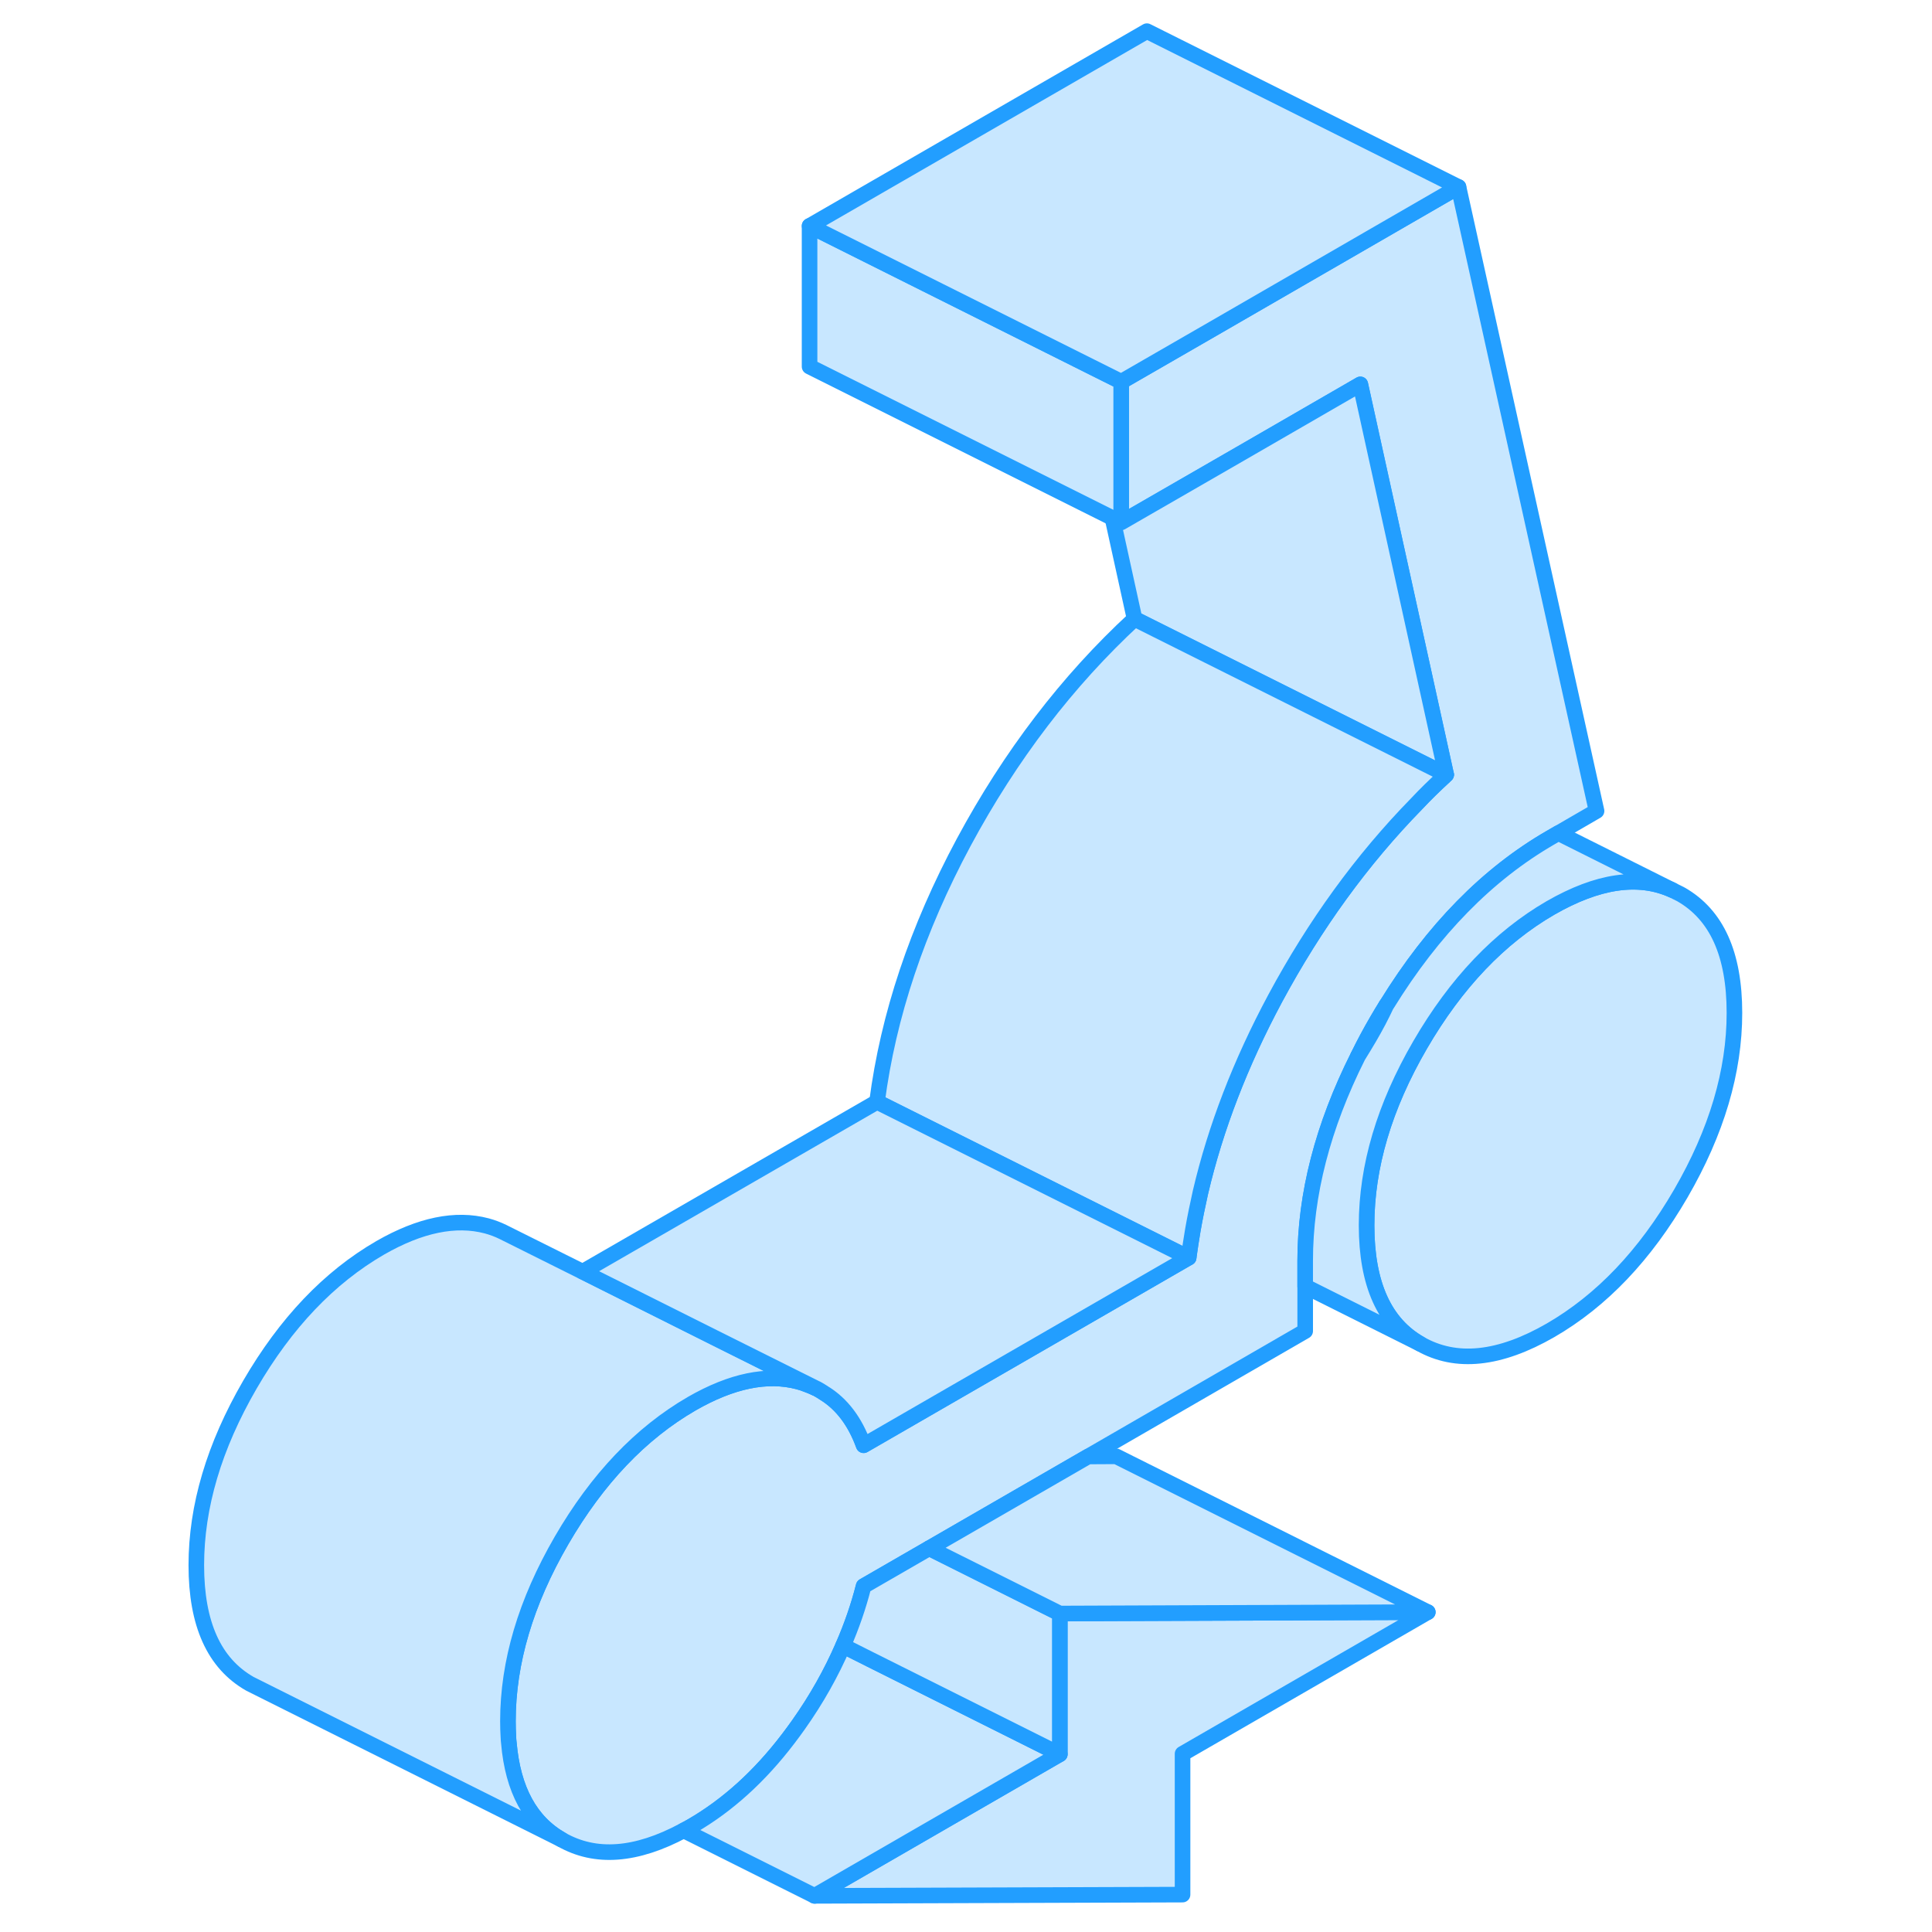 <svg width="48" height="48" viewBox="0 0 103 124" fill="#c8e7ff" xmlns="http://www.w3.org/2000/svg" stroke-width="1px" stroke-linecap="round" stroke-linejoin="round"><path d="M81.139 103.47L65.399 112.56V121.6L41.779 121.68L57.519 112.59V103.56L81.139 103.47Z" stroke="#229EFF" stroke-linejoin="round"/><path d="M100.82 65.01C100.82 68.77 99.68 72.63 97.38 76.6C95.08 80.56 92.3 83.48 89.02 85.38C85.74 87.27 82.95 87.56 80.65 86.25C78.35 84.95 77.21 82.41 77.21 78.64C77.21 74.87 78.35 71.02 80.65 67.06C82.95 63.1 85.74 60.17 89.02 58.27C92.05 56.53 94.65 56.14 96.84 57.13L97.38 57.4C99.68 58.71 100.82 61.24 100.82 65.01Z" stroke="#229EFF" stroke-linejoin="round"/><path d="M91.97 52.05L89.52 53.47L89.02 53.76C84.97 56.1 81.47 59.67 78.51 64.47C78.51 64.48 78.51 64.49 78.48 64.51C78.28 64.83 78.08 65.16 77.89 65.49C77.44 66.26 77.03 67.03 76.66 67.79C74.4 72.29 73.27 76.67 73.27 80.92V85.43L59.34 93.48L49.14 99.37L44.93 101.8C44.6 103.1 44.16 104.37 43.61 105.63C42.86 107.36 41.91 109.06 40.74 110.71C40.52 111.02 40.3 111.32 40.07 111.62C38.24 114.02 36.18 115.88 33.9 117.2C33.72 117.3 33.55 117.4 33.38 117.48C30.32 119.12 27.72 119.31 25.54 118.07C23.54 116.93 22.42 114.87 22.16 111.87C22.15 111.81 22.15 111.74 22.14 111.68C22.14 111.62 22.13 111.55 22.13 111.48C22.11 111.15 22.1 110.81 22.1 110.46C22.1 106.7 23.24 102.84 25.54 98.87C27.84 94.91 30.62 91.99 33.9 90.09C36.46 88.62 38.74 88.15 40.74 88.68C40.93 88.73 41.11 88.79 41.28 88.86C41.48 88.93 41.67 89.01 41.86 89.1L41.93 89.13C42.09 89.22 42.24 89.31 42.39 89.41C43.53 90.11 44.38 91.24 44.93 92.76L65.79 80.72C65.87 80.13 65.96 79.54 66.06 78.95C66.2 78.14 66.37 77.33 66.55 76.52C67.52 72.38 69.12 68.23 71.35 64.07C73.89 59.35 76.9 55.19 80.42 51.59C80.99 50.98 81.6 50.39 82.22 49.82C82.25 49.78 82.29 49.75 82.32 49.72L76.81 24.67L69.11 29.12L61.46 33.53V24.5L67.34 21.11L83.11 12L91.97 52.05Z" stroke="#229EFF" stroke-linejoin="round"/><path d="M77.89 65.49C77.44 66.26 77.03 67.03 76.66 67.79C76.9 67.4 77.14 67.01 77.38 66.6C77.79 65.9 78.16 65.2 78.48 64.51C78.28 64.83 78.08 65.16 77.89 65.49Z" stroke="#229EFF" stroke-linejoin="round"/><path d="M61.46 24.5V33.53L60.9 33.25L41.46 23.53V14.5L49.84 18.69L58.66 23.1L61.46 24.5Z" stroke="#229EFF" stroke-linejoin="round"/><path d="M83.11 12L67.34 21.11L61.46 24.5L58.66 23.1L49.84 18.69L41.46 14.5L63.11 2L83.11 12Z" stroke="#229EFF" stroke-linejoin="round"/><path d="M82.319 49.72L62.319 39.72L60.899 33.25L61.459 33.53L69.109 29.12L76.809 24.67L82.319 49.72Z" stroke="#229EFF" stroke-linejoin="round"/><path d="M57.52 112.59L41.78 121.68L33.38 117.48C33.55 117.4 33.72 117.3 33.9 117.2C36.18 115.88 38.24 114.02 40.07 111.62C40.3 111.32 40.52 111.02 40.74 110.71C41.91 109.06 42.86 107.36 43.61 105.63L45.4 106.53L57.52 112.59Z" stroke="#229EFF" stroke-linejoin="round"/><path d="M57.52 103.56V112.59L45.399 106.53L43.609 105.63C44.159 104.37 44.599 103.1 44.929 101.8L49.139 99.37L50.099 99.85L57.52 103.56Z" stroke="#229EFF" stroke-linejoin="round"/><path d="M81.14 103.47L57.52 103.56L50.1 99.85L49.14 99.37L59.34 93.48L61.14 93.47L81.14 103.47Z" stroke="#229EFF" stroke-linejoin="round"/><path d="M96.839 57.13C94.649 56.14 92.049 56.53 89.019 58.27C85.74 60.17 82.949 63.1 80.649 67.06C78.349 71.02 77.21 74.88 77.21 78.64C77.21 82.4 78.349 84.95 80.649 86.25L73.269 82.56V80.92C73.269 76.67 74.399 72.29 76.659 67.79C76.899 67.4 77.139 67.01 77.379 66.6C77.789 65.9 78.159 65.2 78.48 64.51C78.499 64.49 78.499 64.48 78.51 64.47C81.469 59.67 84.969 56.1 89.019 53.76L89.519 53.47L96.839 57.13Z" stroke="#229EFF" stroke-linejoin="round"/><path d="M82.319 49.72C82.319 49.72 82.249 49.78 82.219 49.82C81.599 50.39 80.989 50.98 80.419 51.59C76.899 55.19 73.889 59.35 71.349 64.07C69.119 68.23 67.519 72.38 66.549 76.52C66.369 77.33 66.199 78.14 66.059 78.95C65.959 79.54 65.869 80.13 65.789 80.72L45.789 70.72C46.509 65.18 48.369 59.63 51.349 54.07C54.339 48.51 57.989 43.72 62.319 39.72L82.319 49.72Z" stroke="#229EFF" stroke-linejoin="round"/><path d="M41.86 89.1C41.67 89.01 41.48 88.93 41.28 88.86C41.11 88.79 40.93 88.73 40.74 88.68C38.74 88.15 36.46 88.62 33.9 90.09C30.62 91.99 27.84 94.91 25.54 98.87C23.24 102.84 22.1 106.7 22.1 110.46C22.1 110.81 22.11 111.15 22.13 111.48C22.13 111.55 22.14 111.62 22.14 111.68C22.15 111.74 22.15 111.81 22.16 111.87C22.42 114.87 23.54 116.93 25.54 118.07L6.08 108.34L5.54 108.07C3.24 106.76 2.1 104.23 2.1 100.46C2.1 96.69 3.24 92.84 5.54 88.87C7.84 84.91 10.62 81.99 13.9 80.09C16.46 78.62 18.74 78.15 20.74 78.68C21.11 78.78 21.45 78.91 21.78 79.07L22.02 79.19L26.89 81.62H26.9L35.29 85.82L41.86 89.1Z" stroke="#229EFF" stroke-linejoin="round"/><path d="M65.789 80.72L44.929 92.76C44.379 91.24 43.529 90.11 42.389 89.41C42.239 89.31 42.089 89.22 41.929 89.13L41.859 89.1L35.289 85.82L26.899 81.62L45.789 70.72L65.789 80.72Z" stroke="#229EFF" stroke-linejoin="round"/></svg>